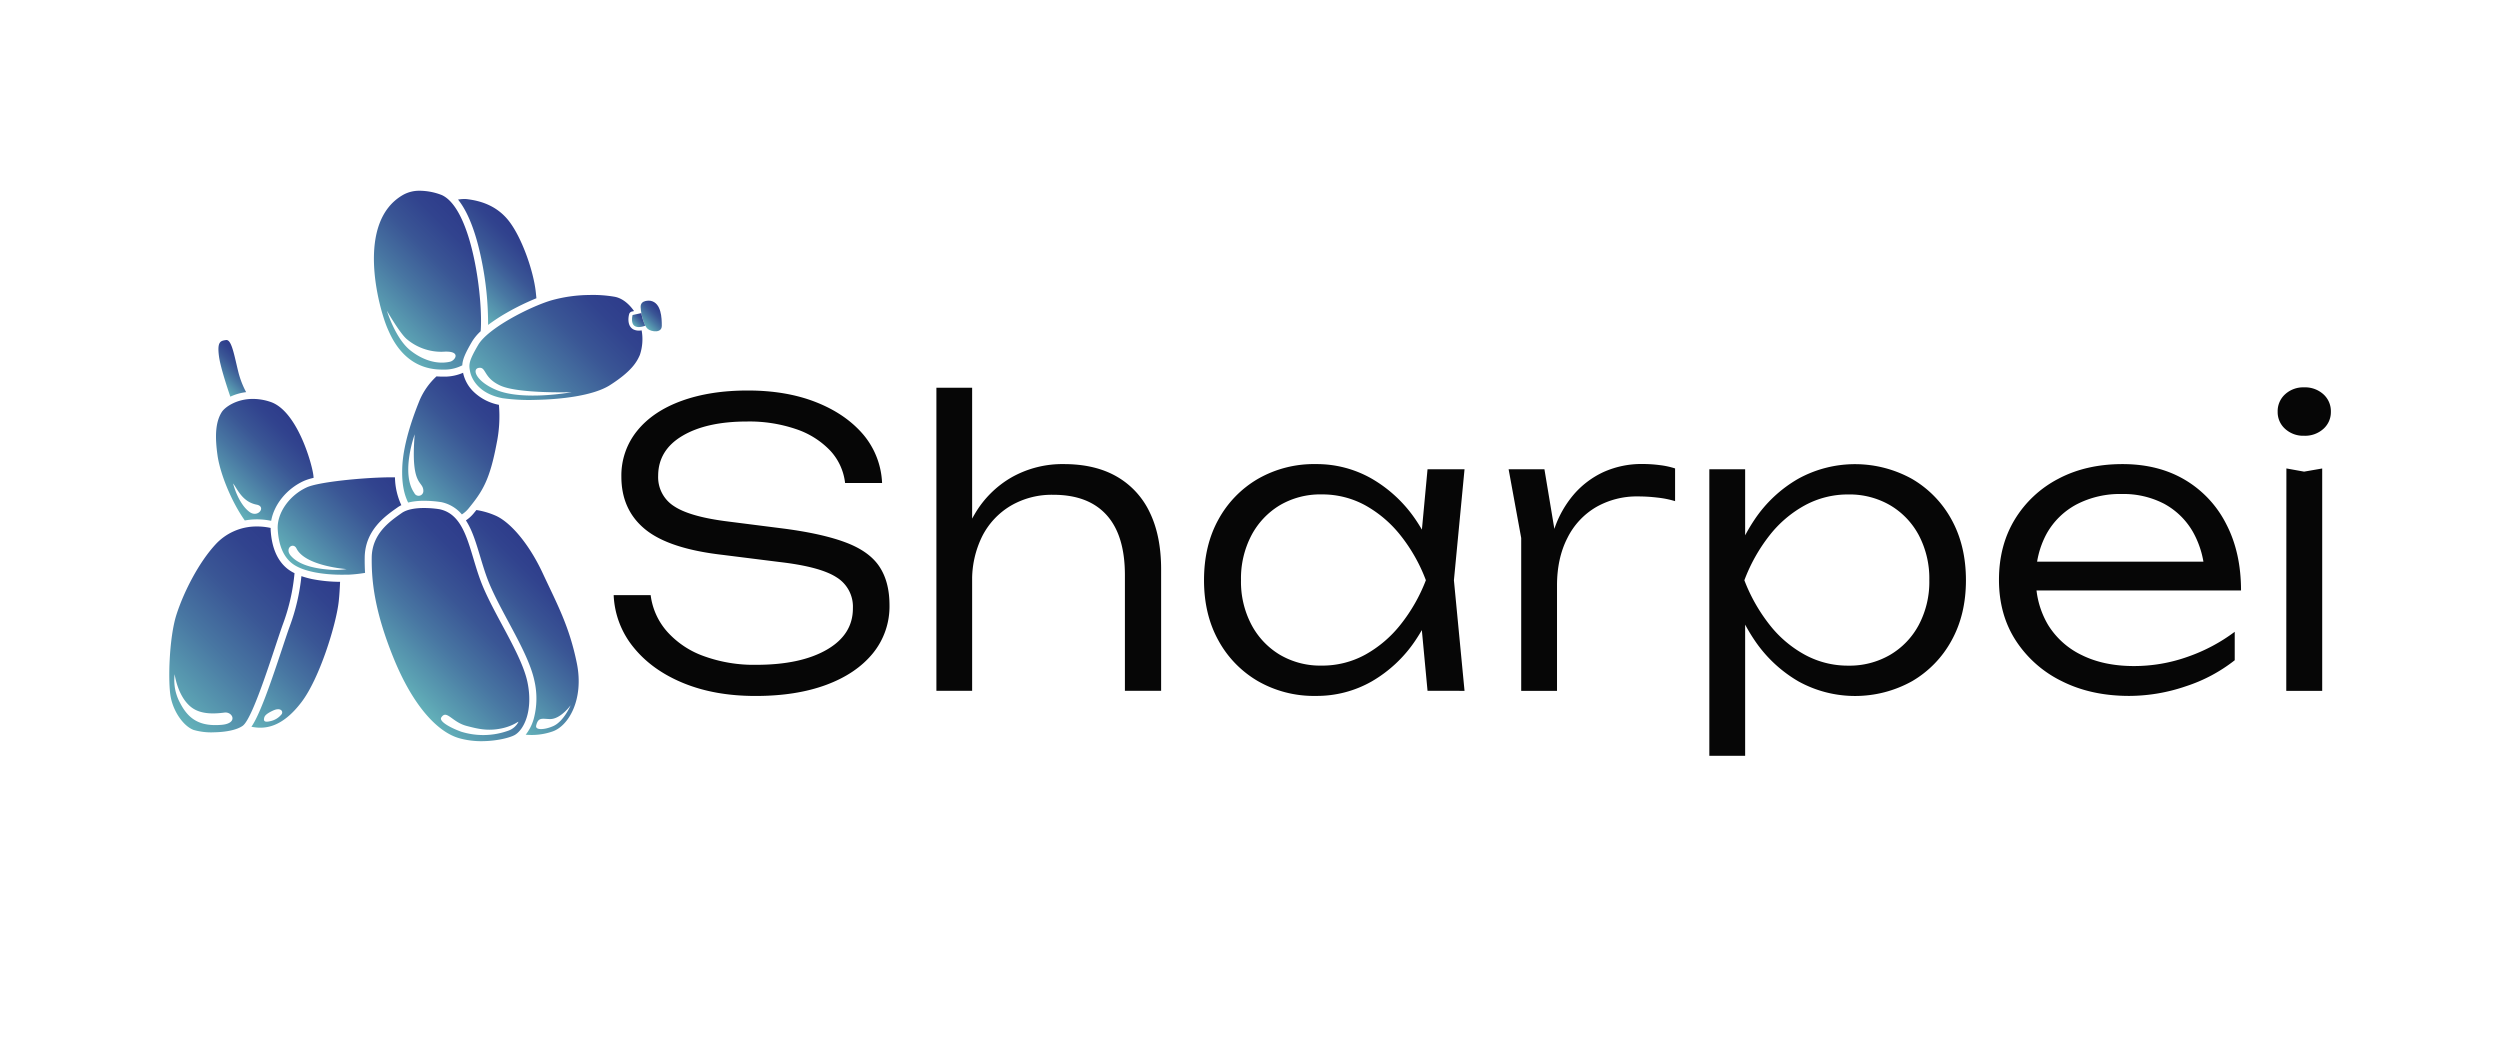 <svg xmlns="http://www.w3.org/2000/svg" xmlns:xlink="http://www.w3.org/1999/xlink" data-name="Capa 1" viewBox="0 0 1054.48 439.35" width="1054" height="439"><defs><linearGradient id="a" x1="271.18" x2="278.28" y1="136.85" y2="129.75" gradientUnits="userSpaceOnUse"><stop offset="0" stop-color="#63b1b9"/><stop offset=".09" stop-color="#5ca2b3"/><stop offset=".38" stop-color="#4876a2"/><stop offset=".63" stop-color="#3a5695"/><stop offset=".85" stop-color="#31438e"/><stop offset="1" stop-color="#2e3c8b"/></linearGradient><linearGradient xlink:href="#a" id="b" x1="91.41" x2="102.8" y1="161.77" y2="150.38"/><linearGradient xlink:href="#a" id="c" x1="191.66" x2="218.13" y1="123.02" y2="96.55"/><linearGradient xlink:href="#a" id="d" x1="267.29" x2="271.45" y1="137.3" y2="133.13"/><linearGradient xlink:href="#a" id="e" x1="92.02" x2="123.43" y1="208.51" y2="177.1"/><linearGradient xlink:href="#a" id="f" x1="68.4" x2="127.86" y1="296.09" y2="236.63"/><linearGradient xlink:href="#a" id="g" x1="98.11" x2="147.4" y1="298.85" y2="249.57"/><linearGradient xlink:href="#a" id="h" x1="124.71" x2="164.63" y1="239.5" y2="199.58"/><linearGradient xlink:href="#a" id="i" x1="166.94" x2="214.63" y1="289" y2="241.3"/><linearGradient xlink:href="#a" id="j" x1="195.61" x2="236.4" y1="283.93" y2="243.14"/><linearGradient xlink:href="#a" id="k" x1="168.64" x2="208.48" y1="208.8" y2="168.96"/><linearGradient xlink:href="#a" id="l" x1="160.41" x2="202.43" y1="139.61" y2="97.59"/><linearGradient xlink:href="#a" id="m" x1="211.34" x2="260.32" y1="172.76" y2="123.78"/></defs><path d="M258.75 251.12h15.61a28.57 28.57 0 0 0 7 15.44 37.8 37.8 0 0 0 15.44 10.29 61.87 61.87 0 0 0 22.08 3.66q18.76 0 29.81-6.39t11-17.52a14.51 14.51 0 0 0-6.89-13q-6.88-4.49-24.16-6.48l-23.91-3Q282 231.52 272 223.3t-10-22.17a29.84 29.84 0 0 1 6.65-19.34q6.63-8.22 18.68-12.62t28-4.4q16.26 0 28.73 4.9T364 183.28a33.84 33.84 0 0 1 8 20.51h-15.61a24 24 0 0 0-6.31-13.7 35.35 35.35 0 0 0-14.28-9 61 61 0 0 0-20.75-3.24q-17.12 0-27.32 6.06t-10.21 16.89a14.47 14.47 0 0 0 6.72 12.79q6.74 4.49 23 6.48l23.58 3q16.28 2.16 26.07 5.9t14 10.13q4.23 6.39 4.24 16.19a31.28 31.28 0 0 1-7.06 20.42Q361 284.33 348.34 289t-29.81 4.65q-17.1 0-30.3-5.4t-21-15a37.2 37.2 0 0 1-8.48-22.13Zm136.17-87.51H410v127.86h-15.08Zm53.8 32.21q13.11 0 22.25 5.23a34.25 34.25 0 0 1 13.95 15.11q4.81 9.89 4.82 24v51.31h-15.28v-48.82q0-16.77-7.72-25.33t-22.5-8.55a34.25 34.25 0 0 0-18 4.65 31.62 31.62 0 0 0-12 12.87 41.39 41.39 0 0 0-4.24 19.18l-6.15-4.32q1.17-14 7.14-24.07a42.68 42.68 0 0 1 15.7-15.7 43.54 43.54 0 0 1 22.03-5.56Zm159.41 48.99a77.75 77.75 0 0 1-11.21 25.57 55.79 55.79 0 0 1-18.26 17.1 46.69 46.69 0 0 1-23.66 6.15 47.4 47.4 0 0 1-24.41-6.23 44.48 44.48 0 0 1-16.69-17.19q-6.06-10.95-6.06-25.4 0-14.61 6.06-25.58a44.53 44.53 0 0 1 16.69-17.18 47.4 47.4 0 0 1 24.41-6.23 46.69 46.69 0 0 1 23.66 6.18A56.65 56.65 0 0 1 597 219.07a74.24 74.24 0 0 1 11.13 25.74Zm-84.69 0a38.85 38.85 0 0 0 4.4 18.76 32.45 32.45 0 0 0 12 12.7 33.59 33.59 0 0 0 17.61 4.57 37.66 37.66 0 0 0 18.34-4.57 49.7 49.7 0 0 0 14.95-12.7 70.68 70.68 0 0 0 10.71-18.76 69.87 69.87 0 0 0-10.71-18.93 49.88 49.88 0 0 0-14.95-12.71 37.76 37.76 0 0 0-18.34-4.56 33.68 33.68 0 0 0-17.61 4.56 32.55 32.55 0 0 0-12 12.71 39.2 39.2 0 0 0-4.4 18.93Zm78.71 46.66-3.32-35.37 4.17-11.29-4.15-11.46 3.3-35.35h15.61l-4.48 46.83 4.48 46.66ZM636.36 198h15.11l5.31 31.88v61.61h-15.11V227Zm70.24-.33v13.78a40.59 40.59 0 0 0-7.39-1.49 68.62 68.62 0 0 0-8.22-.5 34.53 34.53 0 0 0-17.68 4.48 31.08 31.08 0 0 0-12.12 13q-4.41 8.55-4.41 20.17l-4.31-6a60.65 60.65 0 0 1 3.24-18.1 43.94 43.94 0 0 1 8.13-14.36 37.23 37.23 0 0 1 12.54-9.47 39 39 0 0 1 16.6-3.4 56.18 56.18 0 0 1 7.39.5 33.59 33.59 0 0 1 6.23 1.37Zm14.45.33h15.11v35.53l-.83 2.83v15.11l.83 4.82v62.6h-15.11Zm8.13 46.83a75.3 75.3 0 0 1 11.05-25.74A55.38 55.38 0 0 1 758.58 202a49.6 49.6 0 0 1 48 .08 44.5 44.5 0 0 1 16.68 17.18q6.06 11 6.06 25.58 0 14.44-6.06 25.4a44.46 44.46 0 0 1-16.68 17.19 49.44 49.44 0 0 1-47.91.08 56.55 56.55 0 0 1-18.35-17.1 74.65 74.65 0 0 1-11.14-25.6Zm84.69 0a39.2 39.2 0 0 0-4.4-18.93 32.25 32.25 0 0 0-12.12-12.71 34.11 34.11 0 0 0-17.68-4.56 37.94 37.94 0 0 0-18.27 4.56 48.47 48.47 0 0 0-14.95 12.71 71 71 0 0 0-10.62 18.93 71.86 71.86 0 0 0 10.62 18.76 48.3 48.3 0 0 0 14.95 12.7 37.83 37.83 0 0 0 18.27 4.57 34 34 0 0 0 17.68-4.57 32.16 32.16 0 0 0 12.12-12.7 38.85 38.85 0 0 0 4.4-18.78Zm84.36 48.8q-16.11 0-28.48-6.23a48.41 48.41 0 0 1-19.43-17.19q-7.07-10.95-7.06-25.57 0-14.44 6.64-25.41a46.62 46.62 0 0 1 18.35-17.18q11.71-6.23 27.15-6.23 15.11 0 26.32 6.64a45.49 45.49 0 0 1 17.44 18.68q6.23 12 6.23 28h-90.67V237h84.35l-9 5.65a39.14 39.14 0 0 0-5-18.27A31 31 0 0 0 913 212.59a37.07 37.07 0 0 0-17.93-4.15 39.61 39.61 0 0 0-19.1 4.4 31.31 31.31 0 0 0-12.62 12.37 37.67 37.67 0 0 0-4.48 18.79 36.91 36.91 0 0 0 5.06 19.59 33.83 33.83 0 0 0 14.37 12.87q9.3 4.57 21.92 4.57a67.3 67.3 0 0 0 22.66-3.91 73 73 0 0 0 19.85-10.54v12a66.38 66.38 0 0 1-20.67 11 74.23 74.23 0 0 1-23.83 4.05ZM972 183.86a11.29 11.29 0 0 1-8-2.9 9.42 9.42 0 0 1-3.15-7.22 9.6 9.6 0 0 1 3.15-7.39 11.29 11.29 0 0 1 8-2.91 11.53 11.53 0 0 1 8.14 2.91 9.61 9.61 0 0 1 3.16 7.39 9.43 9.43 0 0 1-3.16 7.22 11.53 11.53 0 0 1-8.14 2.9Zm-7.47 13.79L972 199l7.64-1.33v93.82h-15.16Z" style="fill:#060606"/><path d="M274.28 126.91s-4.34-.63-4.15 2.76 1.54 8 3.06 9.17 5.88 1.82 5.87-1.38-.16-9.69-4.78-10.55Z" style="fill:url(#a)"/><path d="M97 167.37c-1.73-5.09-4.21-12.83-4.77-16.9-.87-6.41.65-6.66 3-7h.12c2.28-.05 3.34 6.73 5.07 13.64a37.31 37.31 0 0 0 3.25 8.35 22 22 0 0 0-6.67 1.91Z" style="fill:url(#b)"/><path d="M203 109.71c-1.77-8.74-4.82-19.2-9.92-25.5a14.55 14.55 0 0 1 3.63-.21c3.65.48 11.42 1.62 17.25 8.54s11 21.8 11.94 30.81c.09.89.18 1.71.25 2.49a106.36 106.36 0 0 0-12.6 6.16 75.57 75.57 0 0 0-7.79 5.11 133.15 133.15 0 0 0-2.76-27.4Z" style="fill:url(#c)"/><path d="M270.42 132.11a19.55 19.55 0 0 0 1.68 5.3 8 8 0 0 1-2.64.59 3.78 3.78 0 0 1-1.42-.23c-2.39-.91-1.3-4.85-1.3-4.85Z" style="fill:url(#d)"/><path d="M132 200.25c-.76-5.39-7-27-18.07-30.68a23.28 23.28 0 0 0-7.79-1.25c-6.87.13-11.54 3.6-12.78 5.59-2.79 4.46-2.81 10.8-1.76 18.24 1.13 7.92 6 19.71 11.51 27.46a28.59 28.59 0 0 1 4.62-.47 29.85 29.85 0 0 1 6.51.61c1.2-6.87 6.57-13.58 13.89-16.87a23.84 23.84 0 0 1 4-1.25c-.02-.46-.06-.92-.13-1.38ZM105.08 216c-4.89-3.65-6.91-12-6.91-12 1.8 2.25 3.82 7.75 9.92 8.93 4.21.78.64 5.78-3.01 3.07Z" style="fill:url(#e)"/><path d="M121.32 240.16c-4.42-3.4-6.87-9-7.31-16.69v-.71a26.93 26.93 0 0 0-6.21-.62 23.46 23.46 0 0 0-17.14 7.68c-7 7.61-13.36 20-16.43 29.66s-3.61 28.52-2.35 34.79 5.44 12.12 9.61 13.71a26.69 26.69 0 0 0 8.8 1c4.53-.08 9.4-.9 11.95-2.75 4.56-3.33 13.62-33.77 17-43a83.52 83.52 0 0 0 4.85-21.39 16.63 16.63 0 0 1-2.77-1.68Zm-28 65.67c-9.16.78-13.92-2.35-17.43-9.07a20 20 0 0 1-2.37-12.29s1.08 8.67 6.37 13.4c3.22 2.89 7.87 3.7 14.63 2.79 3.48-.46 5.94 4.56-1.19 5.17Z" style="fill:url(#f)"/><path d="M131.59 244.35a36.1 36.1 0 0 1-4.59-1.26 86.21 86.21 0 0 1-4.94 21.21c-.77 2.11-1.87 5.41-3.14 9.23-2.1 6.31-4.71 14.17-7.23 20.75-2.66 6.93-4.44 10.44-5.79 12.36 5.75 1.19 13 .28 21.09-10.34 7.71-10.08 14.71-32.95 15.75-42.52.29-2.64.46-5.55.57-8.29a61.94 61.94 0 0 1-11.72-1.14Zm-13 57.07a8.17 8.17 0 0 1-4.52 2.82c-1.8.43-3.18.53-2.82-1.19.16-.79.49-1.71 3.76-3.23s4.48.35 3.61 1.6Z" style="fill:url(#g)"/><path d="M166.47 201.41h-3.24c-11.37.2-29 2-33.87 4.18-7.51 3.41-12.74 10.94-12.36 17.71.34 6 2 11.31 6.15 14.49s12.51 4.87 22.32 4.69h1.38a59.51 59.51 0 0 0 7-.76c-.12-2.1-.18-4.22-.15-6.4.11-11.56 8.6-17.53 13.67-21.09l.26-.19a11.81 11.81 0 0 1 1.53-.89 29 29 0 0 1-2.69-11.74Zm-27.93 38.93c-8.1-.66-13.23-2.67-16-5.83s1-5.86 2.38-3.09c3.7 7.5 21.16 8.7 21.16 8.7a32.27 32.27 0 0 1-7.54.22Z" style="fill:url(#h)"/><path d="M222.36 287.76c-2.48-11.86-14.56-29.07-19.62-42.37s-6.13-28.26-17.59-30.55a43.22 43.22 0 0 0-7-.49c-3.12.06-6.59.54-8.83 2.11-4.92 3.47-12.56 8.66-12.66 18.86s1.3 22.81 9.2 42.29 18.07 31 27.51 33.81a34.47 34.47 0 0 0 10.41 1.3c6-.11 11.34-1.5 13.3-2.64 3.92-2.31 7.77-10.45 5.28-22.32Zm-3.88 17a7.57 7.57 0 0 1-3.91 3.44 31.29 31.29 0 0 1-20.17.53c-4.62-1.68-9.44-4.36-8.39-6 2.29-3.5 4.45 1.95 10.75 3.58 4.28 1.11 8.63 2.29 14.6 1.05 5.37-1.09 7.64-3.5 7.12-2.62Z" style="fill:url(#i)"/><path d="M243.2 279.79c-3.14-15.45-8.2-24.68-14.38-37.92s-14.14-21.85-20-24.35a32.1 32.1 0 0 0-8-2.32l-1.11 1.37a14.77 14.77 0 0 1-3.31 3c.24.37.47.74.69 1.13 2.32 4 3.79 9 5.36 14.2.94 3.13 1.91 6.37 3.08 9.46 2.07 5.45 5.47 11.79 8.76 17.92 4.66 8.67 9.47 17.64 11 24.91a33.16 33.16 0 0 1-.3 16.22 19.22 19.22 0 0 1-3.36 6.59 26.92 26.92 0 0 0 11-1.26c6.97-2.12 13.71-13.5 10.57-28.95Zm-9.92 26.56c-3.6 1.61-7.71 1.86-7.23-.21.84-3.65 2.6-2.81 5.76-2.74 4.56.1 8.79-5.83 8.79-5.83s-2.83 6.77-7.32 8.78Z" style="fill:url(#j)"/><path d="M210.33 170.81a21.17 21.17 0 0 1-11.09-5.92 15.72 15.72 0 0 1-4-7.43 1.16 1.16 0 0 1 0-.18 19.87 19.87 0 0 1-7 1.62H187c-1 0-2 0-3-.1a29.48 29.48 0 0 0-7.11 10.05c-1.7 4.23-6.89 17.09-7.34 28.3-.29 7.29.89 11.65 2.48 14.9a26.77 26.77 0 0 1 6.12-.74 46.75 46.75 0 0 1 7.58.52h.09a15.43 15.43 0 0 1 8.88 5.23 11.86 11.86 0 0 0 2.78-2.47c6-7.32 9-12.14 11.9-27.54a56.47 56.47 0 0 0 .95-16.24ZM174.62 208c-5.82-8.37.18-24.74.18-24.74-1.85 22.53 3.61 19.29 3.65 23.91a2 2 0 0 1-3.83.83Z" style="fill:url(#k)"/><path d="M200.1 110.3c-3.11-15.39-8-25.33-13.87-28a26.25 26.25 0 0 0-9.53-1.82 14 14 0 0 0-6.58 1.62c-20.59 11.46-10.44 48-6.83 56.4 1.91 4.44 7.61 17.73 23.58 17.44h1.14a16.28 16.28 0 0 0 6.87-1.8c.1-2.44 1.18-5 4.14-10.06a20.36 20.36 0 0 1 3.62-4.32c.49-6.46-.25-18.12-2.54-29.46Zm-10.38 42.32c-6 1.39-12.23-1.11-16.9-4.89-6.26-5.07-9.74-16.6-9.74-16.6s5.35 9.33 8.27 11.87a22.56 22.56 0 0 0 15.35 5.42c7.95-.6 5.3 3.67 3.02 4.2Z" style="fill:url(#l)"/><path d="M270.55 139.4a7.9 7.9 0 0 1-1.06.1 5.33 5.33 0 0 1-2-.33c-2.89-1.1-2.74-4.7-2.2-6.65a1.51 1.51 0 0 1 1.12-1.06l.94-.21c-1.55-2.23-4.26-5.2-8-6a53.79 53.79 0 0 0-10.9-.78 61.09 61.09 0 0 0-16.2 2.32c-9.13 2.78-26.53 11.7-30.65 18.72s-4 8.36-3.43 11.27 3.47 9.34 13.77 11.25a81.54 81.54 0 0 0 13.83.69c10.75-.2 24.36-1.74 31.39-6.2 9.4-6 11.43-10 12.64-12.75a20.86 20.86 0 0 0 .75-10.37Zm-61.2 25.18c-8.6-3.55-10.56-8.86-7.52-9.36 3.26-.54 1.79 4.19 9.21 7.52 7.69 3.44 30 2.74 30 2.74s-20.41 3.75-31.69-.9Z" style="fill:url(#m)"/></svg>